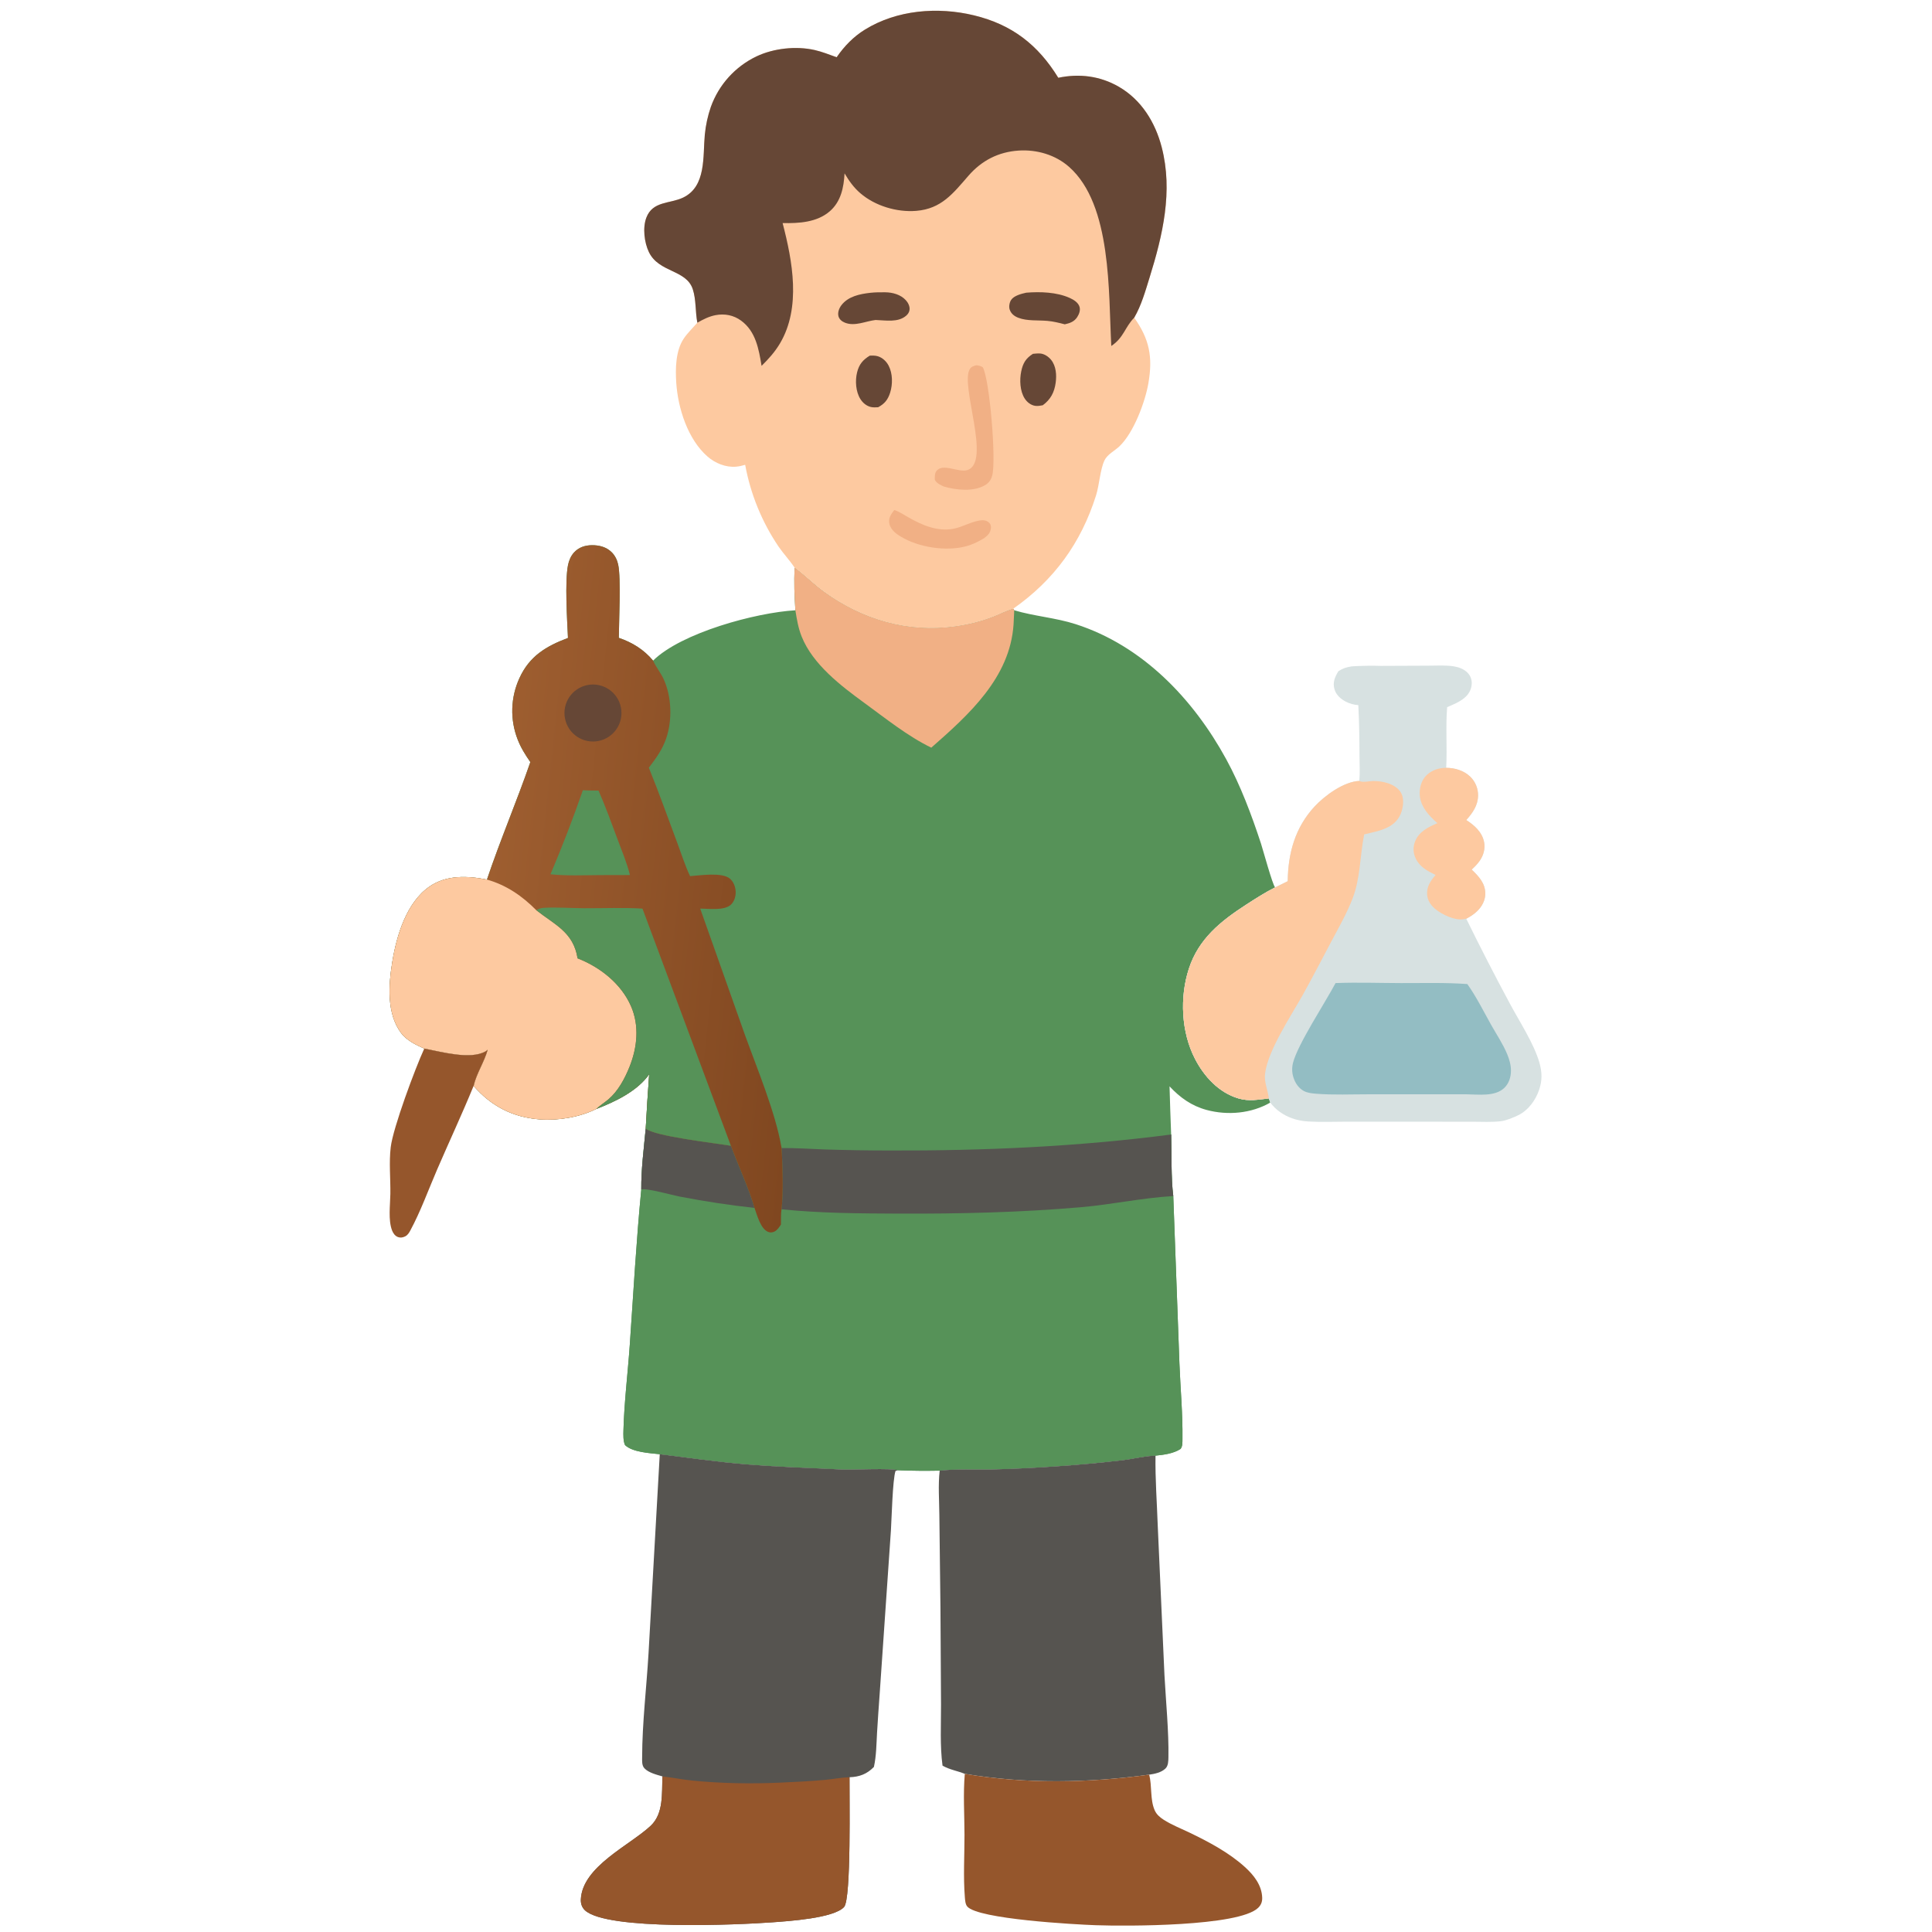 <svg version="1.1" xmlns="http://www.w3.org/2000/svg" style="display: block;" viewBox="0 0 2048 2048" width="800" height="800" preserveAspectRatio="none">
<defs>
	<linearGradient id="Gradient1" gradientUnits="userSpaceOnUse" x1="861.587" y1="957.533" x2="519.833" y2="921.171">
		<stop class="stop0" offset="0" stop-opacity="1" stop-color="rgb(128,71,32)"/>
		<stop class="stop1" offset="1" stop-opacity="1" stop-color="rgb(158,94,48)"/>
	</linearGradient>
</defs>
<path transform="translate(0,0)" fill="rgb(86,146,88)" d="M 602.075 676.254 C 601.16 656.776 598.672 616.479 602.099 599.119 C 603.069 594.206 605.133 589.286 608.555 585.571 C 613.544 580.154 620.188 578.016 627.417 577.937 C 635.235 577.851 642.997 579.875 648.6 585.592 C 652.118 589.181 654.3 593.768 655.322 598.659 C 658.366 613.222 656.09 658.418 655.976 676.15 C 670.296 681.009 682.578 688.632 692.277 700.276 C 722.287 670.708 801.249 649.364 843.14 646.917 C 842.1 631.946 841.579 616.738 842.308 601.741 L 843.692 602.76 C 854.045 610.481 863.192 619.798 873.745 627.416 C 914.479 656.82 962.333 670.885 1012.35 663.946 C 1026.58 661.971 1040.06 658.674 1053.42 653.422 C 1059.96 650.853 1067.34 646.89 1074.08 645.26 L 1075.14 646.929 C 1096.56 653.299 1118.99 654.785 1140.33 661.66 C 1211.2 684.499 1264.86 740.842 1299.79 804.708 C 1315.01 832.544 1326.82 864.091 1336.69 894.206 C 1338.62 900.081 1349.19 938.86 1351.72 940.665 C 1341.1 946.021 1330.81 952.613 1320.83 959.084 C 1293.8 976.62 1270.56 995.212 1260.24 1026.94 C 1250.41 1057.14 1252.11 1094.18 1266.81 1122.55 C 1276.5 1141.25 1291.96 1158.16 1312.66 1164.32 C 1324.09 1167.72 1333.59 1165.6 1345.05 1164.38 L 1346.52 1168.8 C 1326.47 1180.35 1301.38 1182.57 1279.15 1176.61 C 1263.24 1172.34 1250.87 1163.54 1239.76 1151.56 C 1240.23 1168.59 1240.79 1185.61 1241.47 1202.63 C 1242.13 1222.56 1241.2 1248.95 1243.72 1267.89 L 1250.25 1445.61 C 1251.29 1472 1253.81 1498.8 1253.46 1525.22 C 1253.41 1528.77 1253.7 1532.97 1251.48 1535.9 C 1244.18 1540.82 1233.51 1542.19 1224.89 1543.05 C 1213.64 1543.28 1201.39 1546.52 1190.07 1547.87 C 1166.27 1550.66 1142.4 1552.85 1118.5 1554.45 C 1095.94 1556.04 1073.35 1557.11 1050.75 1557.67 C 1032.64 1557.96 1014.09 1556.9 996.103 1558.96 C 981.408 1559.21 966.459 1559.17 951.78 1558.52 C 945.975 1556.07 902.346 1558.2 891.666 1557.67 C 857.974 1556.01 824.274 1555.04 790.648 1552.2 C 760.068 1549.61 729.807 1545.32 699.377 1541.51 C 688.521 1540.36 670.605 1539.47 662.556 1531.86 C 660.508 1527.37 660.751 1520.93 660.882 1516.01 C 661.661 1486.49 665.548 1455.1 667.61 1425.41 C 671.416 1370.63 674.465 1315.57 679.778 1260.93 C 679.582 1239.67 682.511 1217.39 684.495 1196.2 C 685.543 1177.03 686.765 1157.87 688.162 1138.73 C 675.488 1156.75 651.974 1167.92 631.994 1175.57 C 614.257 1184.34 591.66 1188.05 572.009 1186.56 C 543.58 1184.41 520.549 1172.46 502.057 1151.08 C 505.011 1138.03 513.364 1125.78 517.001 1112.67 C 516.035 1113.63 516.015 1113.75 514.636 1114.54 C 498.681 1123.71 467.338 1114.82 450.61 1111.69 L 449.747 1111.54 C 441.052 1107.72 431.029 1102.85 425.219 1095.09 C 409.607 1074.25 411.937 1043.55 415.888 1019.45 C 420.445 991.642 430.89 956.599 455.392 939.713 C 473.392 927.308 495.648 928.366 516.186 932.383 C 530.256 890.49 547.726 849.673 562.187 807.855 C 556.85 800.111 552.089 792.615 548.698 783.789 C 540.499 762.778 541.191 739.337 550.615 718.845 C 561.251 695.468 578.933 684.975 602.075 676.254 z"/>
<path transform="translate(0,0)" fill="rgb(86,146,88)" d="M 679.778 1260.93 C 679.582 1239.67 682.511 1217.39 684.495 1196.2 C 692.791 1204.39 759.49 1211.91 774.782 1214.55 C 782.25 1234.83 794.211 1260.69 799.783 1280.42 C 802.543 1288.01 806.155 1302.44 814.146 1305.81 C 816.628 1306.86 818.848 1306.54 821.219 1305.37 C 823.932 1304.04 826.197 1300.53 827.839 1298.08 C 827.954 1292.86 827.625 1287.03 828.431 1281.9 C 830.616 1265.65 829.591 1233.88 828.529 1216.98 C 843.881 1216.83 859.399 1217.97 874.752 1218.49 C 897.297 1219.19 919.852 1219.56 942.408 1219.58 C 1042.82 1219.91 1141.81 1215.6 1241.47 1202.63 C 1242.13 1222.56 1241.2 1248.95 1243.72 1267.89 L 1250.25 1445.61 C 1251.29 1472 1253.81 1498.8 1253.46 1525.22 C 1253.41 1528.77 1253.7 1532.97 1251.48 1535.9 C 1244.18 1540.82 1233.51 1542.19 1224.89 1543.05 C 1213.64 1543.28 1201.39 1546.52 1190.07 1547.87 C 1166.27 1550.66 1142.4 1552.85 1118.5 1554.45 C 1095.94 1556.04 1073.35 1557.11 1050.75 1557.67 C 1032.64 1557.96 1014.09 1556.9 996.103 1558.96 C 981.408 1559.21 966.459 1559.17 951.78 1558.52 C 945.975 1556.07 902.346 1558.2 891.666 1557.67 C 857.974 1556.01 824.274 1555.04 790.648 1552.2 C 760.068 1549.61 729.807 1545.32 699.377 1541.51 C 688.521 1540.36 670.605 1539.47 662.556 1531.86 C 660.508 1527.37 660.751 1520.93 660.882 1516.01 C 661.661 1486.49 665.548 1455.1 667.61 1425.41 C 671.416 1370.63 674.465 1315.57 679.778 1260.93 z"/>
<path transform="translate(0,0)" fill="rgb(86,84,80)" d="M 1241.47 1202.63 C 1242.13 1222.56 1241.2 1248.95 1243.72 1267.89 L 1242.72 1267.94 C 1210.51 1269.85 1178.19 1276.91 1145.91 1279.69 C 1081.42 1285.24 1017.29 1286.74 952.593 1286.49 C 911.359 1286.32 869.485 1286.09 828.431 1281.9 C 830.616 1265.65 829.591 1233.88 828.529 1216.98 C 843.881 1216.83 859.399 1217.97 874.752 1218.49 C 897.297 1219.19 919.852 1219.56 942.408 1219.58 C 1042.82 1219.91 1141.81 1215.6 1241.47 1202.63 z"/>
<path transform="translate(0,0)" fill="rgb(86,84,80)" d="M 679.778 1260.93 C 679.582 1239.67 682.511 1217.39 684.495 1196.2 C 692.791 1204.39 759.49 1211.91 774.782 1214.55 C 782.25 1234.83 794.211 1260.69 799.783 1280.42 C 772.944 1277.53 746.678 1273.44 720.155 1268.36 C 713.068 1267.01 684.822 1259.05 679.778 1260.93 z"/>
<path transform="translate(0,0)" fill="url(#Gradient1)" d="M 602.075 676.254 C 601.16 656.776 598.672 616.479 602.099 599.119 C 603.069 594.206 605.133 589.286 608.555 585.571 C 613.544 580.154 620.188 578.016 627.417 577.937 C 635.235 577.851 642.997 579.875 648.6 585.592 C 652.118 589.181 654.3 593.768 655.322 598.659 C 658.366 613.222 656.09 658.418 655.976 676.15 C 670.296 681.009 682.578 688.632 692.277 700.276 L 692.94 701.655 C 696.065 708.061 700.73 713.707 703.661 720.233 C 711.989 738.78 712.738 763.199 706.303 782.394 C 702.324 794.263 695.384 803.963 687.791 813.76 C 698.499 840.141 708.017 867.004 718.013 893.663 C 722.374 905.296 726.16 917.53 731.497 928.735 C 741.932 928.067 765.453 924.224 773.802 931.47 C 777.824 934.961 779.718 940.364 779.844 945.58 C 779.962 950.493 778.306 955.763 774.607 959.147 C 767.663 965.499 751.04 963.205 742.237 963.13 L 789.726 1097.2 C 802.475 1132.49 821.965 1179.27 828.178 1215.21 C 828.28 1215.8 828.412 1216.39 828.529 1216.98 C 829.591 1233.88 830.616 1265.65 828.431 1281.9 C 827.625 1287.03 827.954 1292.86 827.839 1298.08 C 826.197 1300.53 823.932 1304.04 821.219 1305.37 C 818.848 1306.54 816.628 1306.86 814.146 1305.81 C 806.155 1302.44 802.543 1288.01 799.783 1280.42 C 794.211 1260.69 782.25 1234.83 774.782 1214.55 C 759.49 1211.91 692.791 1204.39 684.495 1196.2 C 685.543 1177.03 686.765 1157.87 688.162 1138.73 C 675.488 1156.75 651.974 1167.92 631.994 1175.57 C 614.257 1184.34 591.66 1188.05 572.009 1186.56 C 543.58 1184.41 520.549 1172.46 502.057 1151.08 C 505.011 1138.03 513.364 1125.78 517.001 1112.67 C 516.035 1113.63 516.015 1113.75 514.636 1114.54 C 498.681 1123.71 467.338 1114.82 450.61 1111.69 L 449.747 1111.54 C 441.052 1107.72 431.029 1102.85 425.219 1095.09 C 409.607 1074.25 411.937 1043.55 415.888 1019.45 C 420.445 991.642 430.89 956.599 455.392 939.713 C 473.392 927.308 495.648 928.366 516.186 932.383 C 530.256 890.49 547.726 849.673 562.187 807.855 C 556.85 800.111 552.089 792.615 548.698 783.789 C 540.499 762.778 541.191 739.337 550.615 718.845 C 561.251 695.468 578.933 684.975 602.075 676.254 z"/>
<path transform="translate(0,0)" fill="rgb(253,201,160)" d="M 449.747 1111.54 C 441.052 1107.72 431.029 1102.85 425.219 1095.09 C 409.607 1074.25 411.937 1043.55 415.888 1019.45 C 420.445 991.642 430.89 956.599 455.392 939.713 C 473.392 927.308 495.648 928.366 516.186 932.383 C 536.656 938.16 553.58 949.756 568.397 964.781 C 588.069 980.347 607.852 987.964 612.258 1015.88 C 636.114 1025.14 658.579 1042.79 668.959 1066.76 C 677.874 1087.35 675.541 1110.34 667.356 1130.77 C 662.315 1143.36 655.348 1156.49 644.908 1165.38 C 640.752 1168.92 635.958 1171.85 631.994 1175.57 C 614.257 1184.34 591.66 1188.05 572.009 1186.56 C 543.58 1184.41 520.549 1172.46 502.057 1151.08 C 505.011 1138.03 513.364 1125.78 517.001 1112.67 C 516.035 1113.63 516.015 1113.75 514.636 1114.54 C 498.681 1123.71 467.338 1114.82 450.61 1111.69 L 449.747 1111.54 z"/>
<path transform="translate(0,0)" fill="rgb(86,146,88)" d="M 568.397 964.781 C 571.011 963.427 573.123 962.544 576.089 962.362 C 590.18 961.5 605.022 962.704 619.195 962.76 C 639.652 962.841 660.628 961.937 681.034 963.139 L 774.782 1214.55 C 759.49 1211.91 692.791 1204.39 684.495 1196.2 C 685.543 1177.03 686.765 1157.87 688.162 1138.73 C 675.488 1156.75 651.974 1167.92 631.994 1175.57 C 635.958 1171.85 640.752 1168.92 644.908 1165.38 C 655.348 1156.49 662.315 1143.36 667.356 1130.77 C 675.541 1110.34 677.874 1087.35 668.959 1066.76 C 658.579 1042.79 636.114 1025.14 612.258 1015.88 C 607.852 987.964 588.069 980.347 568.397 964.781 z"/>
<path transform="translate(0,0)" fill="rgb(86,146,88)" d="M 617.875 837.644 C 623.371 838.068 628.945 837.974 634.457 838.051 C 641.872 854.866 648.208 872.474 654.633 889.702 C 659.244 902.066 664.613 914.798 667.77 927.575 L 636.25 927.645 C 618.814 927.744 600.895 928.589 583.547 926.778 C 595.965 897.452 607.414 867.724 617.875 837.644 z"/>
<path transform="translate(0,0)" fill="rgb(102,71,54)" d="M 620.008 726.847 C 635.935 722.144 652.671 731.174 657.484 747.067 C 662.297 762.961 653.382 779.759 637.522 784.682 C 621.507 789.652 604.508 780.631 599.648 764.582 C 594.788 748.533 603.926 731.596 620.008 726.847 z"/>
<path transform="translate(0,0)" fill="rgb(241,176,133)" d="M 842.308 601.741 L 843.692 602.76 C 854.045 610.481 863.192 619.798 873.745 627.416 C 914.479 656.82 962.333 670.885 1012.35 663.946 C 1026.58 661.971 1040.06 658.674 1053.42 653.422 C 1059.96 650.853 1067.34 646.89 1074.08 645.26 L 1075.14 646.929 C 1074.96 651.968 1074.72 657.004 1074.41 662.037 C 1070.59 718.524 1027.01 757.602 987.206 792.553 C 962.268 780.483 938.393 761.251 916.004 744.937 C 891.184 726.852 861.64 704.224 849.849 674.921 C 846.194 665.838 844.657 656.547 843.14 646.917 C 842.1 631.946 841.579 616.738 842.308 601.741 z"/>
<path transform="translate(0,0)" fill="rgb(253,201,160)" d="M 886.873 60.687 C 894.98 48.953 904.617 38.955 916.782 31.432 C 950.797 10.394 994.104 6.977 1032.53 16.286 C 1072.8 26.041 1100.4 47.527 1121.83 82.443 C 1144.18 77.737 1166.28 80.524 1186.12 92.029 C 1210.02 105.898 1224.64 129.708 1231.47 156.071 C 1243.56 202.716 1232.55 249.362 1218.62 294.135 C 1214.18 308.417 1209.88 323.796 1202.31 336.772 C 1218.48 359.524 1222.12 378.389 1217.39 405.991 C 1213.92 426.275 1201.65 458.959 1186.53 473.225 C 1181.55 477.925 1173.87 481.656 1170.83 487.962 C 1166.27 497.435 1165.34 514.06 1161.9 524.997 C 1145.99 575.552 1117.37 614.901 1074.08 645.26 C 1067.34 646.89 1059.96 650.853 1053.42 653.422 C 1040.06 658.674 1026.58 661.971 1012.35 663.946 C 962.333 670.885 914.479 656.82 873.745 627.416 C 863.192 619.798 854.045 610.481 843.692 602.76 L 842.308 601.741 C 837.196 594.025 830.707 587.225 825.433 579.601 C 807.698 553.416 795.602 523.83 789.914 492.721 C 786.721 493.683 783.531 494.429 780.198 494.706 C 769.27 495.612 758.211 491.078 750.052 483.996 C 729.11 465.818 718.641 432.677 716.867 405.867 C 715.873 390.845 716.117 371.611 724.943 358.699 C 728.994 352.772 734.507 347.513 739.226 342.089 C 736.966 330.543 738.031 317.809 734.409 306.686 C 727.529 285.553 698.536 289.248 687.877 267.265 C 682.964 257.131 681.09 241.35 685.177 230.659 C 691.934 212.984 710.093 216.12 724.058 209.478 C 748.883 197.67 744.954 165.577 747.125 142.798 C 748.095 132.747 750.246 122.845 753.534 113.298 C 761.982 89.779 779.369 70.545 801.918 59.774 C 820.12 51.138 843.866 48.576 863.53 53.021 C 871.377 54.795 879.279 57.98 886.873 60.687 z"/>
<path transform="translate(0,0)" fill="rgb(102,71,54)" d="M 886.873 60.687 C 894.98 48.953 904.617 38.955 916.782 31.432 C 950.797 10.394 994.104 6.977 1032.53 16.286 C 1072.8 26.041 1100.4 47.527 1121.83 82.443 C 1144.18 77.737 1166.28 80.524 1186.12 92.029 C 1210.02 105.898 1224.64 129.708 1231.47 156.071 C 1243.56 202.716 1232.55 249.362 1218.62 294.135 C 1214.18 308.417 1209.88 323.796 1202.31 336.772 C 1192.35 346.813 1191.37 357.883 1178.02 366.745 C 1174.91 310.205 1178.8 217.175 1133.29 176.917 C 1118.78 164.081 1099.08 158.377 1079.9 159.609 C 1058.49 160.984 1040.65 170.129 1026.62 186.273 C 1010.25 205.104 997.899 221.359 971.256 223.519 C 950.719 225.185 927.649 218.306 911.964 204.798 C 904.866 198.685 900.031 191.767 895.269 183.782 C 894.443 198.61 891.505 213.593 879.691 223.888 C 866.062 235.766 846.77 236.85 829.597 236.452 C 840.112 276.738 849.341 326.002 826.829 363.991 C 821.455 373.059 814.78 380.46 807.299 387.824 C 804.366 370.08 801.158 351.184 785.482 339.802 C 777.564 334.052 768.205 332.268 758.646 334.052 C 751.714 335.346 745.288 338.597 739.226 342.089 C 736.966 330.543 738.031 317.809 734.409 306.686 C 727.529 285.553 698.536 289.248 687.877 267.265 C 682.964 257.131 681.09 241.35 685.177 230.659 C 691.934 212.984 710.093 216.12 724.058 209.478 C 748.883 197.67 744.954 165.577 747.125 142.798 C 748.095 132.747 750.246 122.845 753.534 113.298 C 761.982 89.779 779.369 70.545 801.918 59.774 C 820.12 51.138 843.866 48.576 863.53 53.021 C 871.377 54.795 879.279 57.98 886.873 60.687 z"/>
<path transform="translate(0,0)" fill="rgb(241,176,133)" d="M 1034.99 387.18 C 1037.76 387.52 1039.32 387.773 1041.76 389.259 C 1049 401.738 1056.18 487.482 1051.84 503.811 C 1050.5 508.847 1048.31 511.974 1043.74 514.559 C 1031.51 521.474 1013.54 519.517 1000.58 515.777 C 996.987 514.143 992.8 512.261 990.945 508.606 C 990.87 505.85 990.704 502.391 992.247 499.933 C 998.522 489.935 1015.99 501.364 1025.43 498.303 C 1051.15 489.97 1017.77 409.106 1027.89 391.458 C 1029.55 388.569 1032.03 388 1034.99 387.18 z"/>
<path transform="translate(0,0)" fill="rgb(241,176,133)" d="M 948.008 540.602 C 953.454 542.463 958.453 545.847 963.45 548.688 C 977.73 556.809 993.605 563.551 1010.38 560.587 C 1020.71 558.763 1031.37 551.723 1041.54 551.483 C 1044.31 551.417 1046.92 552.343 1048.84 554.39 C 1050.19 555.839 1050.63 557.916 1050.42 559.862 C 1049.86 564.944 1047.24 567.296 1043.47 570.326 C 1035.73 575.078 1028.28 578.449 1019.31 580.151 C 997.806 584.235 969.257 579.133 951.208 566.422 C 946.912 563.396 943.075 559.098 942.526 553.657 C 942.002 548.456 945.014 544.5 948.008 540.602 z"/>
<path transform="translate(0,0)" fill="rgb(102,71,54)" d="M 922.663 310.375 C 927.753 309.811 933.273 309.776 938.397 309.838 C 946.242 309.933 954.782 312.256 960.22 318.223 C 962.672 320.913 964.626 324.758 964.14 328.498 C 963.821 330.948 962.45 333.004 960.631 334.593 C 951.944 342.18 938.686 339.51 928.125 339.201 C 917.491 340.447 906.2 346.27 895.645 342.056 C 892.605 340.842 889.708 338.594 888.816 335.291 C 887.738 331.303 889.481 326.775 891.867 323.617 C 899.053 314.106 911.527 311.627 922.663 310.375 z"/>
<path transform="translate(0,0)" fill="rgb(102,71,54)" d="M 1087.8 310.27 C 1102.59 309.06 1120.11 309.616 1133.87 315.786 C 1138.07 317.669 1143.13 320.692 1144.41 325.476 C 1145.39 329.118 1143.86 333.031 1141.92 336.076 C 1138.81 340.977 1134.13 342.592 1128.72 343.79 C 1122.61 342.207 1116.69 340.723 1110.38 340.154 C 1100.49 339.26 1088.8 340.476 1079.48 336.859 C 1075.25 335.217 1071.89 332.651 1070.35 328.28 C 1069.25 325.163 1070.04 320.708 1071.79 318.024 C 1074.84 313.334 1082.71 311.433 1087.8 310.27 z"/>
<path transform="translate(0,0)" fill="rgb(102,71,54)" d="M 1094.97 375.064 C 1097.45 374.828 1100.05 374.555 1102.54 374.714 C 1106.98 374.996 1111.43 378.037 1114.17 381.392 C 1119.55 387.974 1120.19 397.585 1119.07 405.675 C 1117.65 415.948 1113.69 423.491 1105.36 429.595 C 1102.77 430.076 1099.91 430.612 1097.28 430.194 C 1092.67 429.462 1088.76 426.354 1086.27 422.512 C 1081.12 414.575 1080.68 402.626 1082.55 393.617 C 1084.35 384.937 1087.49 379.749 1094.97 375.064 z"/>
<path transform="translate(0,0)" fill="rgb(102,71,54)" d="M 921.994 376.999 C 924.781 376.869 927.98 376.819 930.66 377.678 C 935.637 379.274 939.626 383.094 942.016 387.675 C 946.33 395.947 946.381 407.379 943.616 416.136 C 941.236 423.67 937.755 427.995 930.867 431.696 C 928.387 431.848 925.684 431.998 923.249 431.453 C 918.562 430.405 914.667 427.108 912.123 423.128 C 907.132 415.323 906.34 403.596 908.534 394.773 C 910.656 386.236 914.596 381.523 921.994 376.999 z"/>
<path transform="translate(0,0)" fill="rgb(86,84,80)" d="M 699.377 1541.51 C 729.807 1545.32 760.068 1549.61 790.648 1552.2 C 824.274 1555.04 857.974 1556.01 891.666 1557.67 C 902.346 1558.2 945.975 1556.07 951.78 1558.52 L 949.282 1559.29 C 946.184 1568.51 945.173 1610.37 944.411 1622.34 L 932.46 1795.97 C 931.459 1809.49 930.545 1823.02 929.717 1836.55 C 929.032 1848.61 928.995 1861.2 926.378 1873.02 C 919.042 1880.56 911.048 1883.61 900.521 1883.94 C 900.273 1902.27 902.513 2012.97 894.761 2021.49 C 883.838 2033.5 835.251 2036.52 818.609 2037.75 C 783.453 2040.34 643.329 2046.68 620.073 2024.99 C 616.86 2021.99 615.526 2017.86 615.714 2013.53 C 617.233 1978.55 667.734 1956.08 689.737 1935.41 C 703.722 1922.28 701.38 1900.85 702.253 1883.07 C 696.255 1881.35 687.508 1879.18 683.128 1874.49 C 680.233 1871.39 680.682 1866.61 680.691 1862.66 C 680.775 1826.2 685.319 1789.12 687.464 1752.67 L 699.377 1541.51 z"/>
<path transform="translate(0,0)" fill="rgb(149,86,44)" d="M 702.253 1883.07 C 712.998 1884.29 723.633 1886.47 734.388 1887.53 C 764.519 1890.5 795.808 1891.03 826.041 1889.71 C 842.294 1889 858.618 1888.21 874.819 1886.72 C 883.254 1885.94 892.123 1884.17 900.521 1883.94 C 900.273 1902.27 902.513 2012.97 894.761 2021.49 C 883.838 2033.5 835.251 2036.52 818.609 2037.75 C 783.453 2040.34 643.329 2046.68 620.073 2024.99 C 616.86 2021.99 615.526 2017.86 615.714 2013.53 C 617.233 1978.55 667.734 1956.08 689.737 1935.41 C 703.722 1922.28 701.38 1900.85 702.253 1883.07 z"/>
<path transform="translate(0,0)" fill="rgb(215,225,225)" d="M 1432.76 706.384 C 1443.13 705.713 1453.52 705.538 1463.91 705.858 L 1514.25 705.645 C 1523.04 705.621 1532.79 704.947 1541.45 706.417 C 1546.58 707.289 1551.82 709.242 1555.55 712.999 C 1558.7 716.161 1560.26 720.221 1560.09 724.674 C 1559.86 730.965 1556.94 736.007 1552.15 739.968 C 1546.89 744.315 1540.24 746.943 1534.03 749.621 C 1532.3 771.003 1534.2 792.547 1533.03 813.926 C 1542.27 813.962 1551.77 816.785 1558.55 823.338 C 1563.97 828.609 1566.96 835.893 1566.82 843.454 C 1566.61 854.007 1561.01 861.743 1554.31 869.267 C 1562.98 874.836 1571.14 882.062 1573.21 892.688 C 1574.57 899.611 1572.56 906.727 1568.57 912.459 C 1566.16 915.915 1563.15 918.947 1560.05 921.776 C 1567.51 928.969 1574.5 936.196 1574.48 947.341 C 1574.46 954.486 1570.93 960.897 1565.92 965.792 C 1562.53 969.11 1558.5 971.714 1554.3 973.897 C 1569.08 1004.03 1584.42 1033.89 1600.31 1063.46 C 1610.4 1082.44 1626.02 1106.07 1631.84 1126.48 C 1634.69 1136.48 1634.95 1145.3 1631.53 1155.28 C 1627.73 1166.39 1620.03 1177.07 1609.24 1182.26 C 1604.06 1184.75 1596.75 1187.82 1591.06 1188.52 C 1581.26 1189.73 1570.71 1189.07 1560.82 1189.08 L 1504.96 1189.06 L 1427.59 1189.02 C 1414.02 1189.02 1400.23 1189.65 1386.69 1188.8 C 1380.61 1188.42 1374.97 1187.4 1369.23 1185.28 C 1360.1 1181.91 1352.46 1176.53 1346.52 1168.8 L 1345.05 1164.38 C 1333.59 1165.6 1324.09 1167.72 1312.66 1164.32 C 1291.96 1158.16 1276.5 1141.25 1266.81 1122.55 C 1252.11 1094.18 1250.41 1057.14 1260.24 1026.94 C 1270.56 995.212 1293.8 976.62 1320.83 959.084 C 1330.81 952.613 1341.1 946.021 1351.72 940.665 L 1365.04 934.095 C 1365.39 904.353 1372.88 877.295 1393.37 855.083 C 1404.25 843.291 1424.55 828.498 1440.92 827.819 C 1441.73 819.474 1441.16 810.693 1441.14 802.278 C 1441.09 783.966 1440.82 765.766 1439.87 747.475 C 1434.95 747.04 1430.85 746.02 1426.46 743.696 C 1421.06 740.837 1416.32 736.612 1414.58 730.564 C 1412.5 723.307 1415.08 717.651 1418.74 711.522 C 1423.46 708.425 1427.19 707.314 1432.76 706.384 z"/>
<path transform="translate(0,0)" fill="rgb(253,201,160)" d="M 1440.92 827.819 C 1441.3 827.979 1441.66 828.184 1442.06 828.3 C 1445.86 829.422 1450.99 828.083 1454.97 827.951 C 1465.04 827.616 1478.98 830.691 1484.76 839.748 C 1488.1 844.971 1487.75 852.023 1486.39 857.82 C 1484.52 865.785 1480.07 871.857 1472.98 875.969 C 1465.06 880.554 1454.91 882.352 1446.09 884.479 C 1441.51 907.161 1442.21 930.709 1433.76 952.544 C 1427.55 968.585 1418.8 983.767 1410.77 998.944 C 1400.92 1017.55 1391.27 1036.21 1381.02 1054.6 C 1368.51 1077.05 1344.25 1113.03 1341.04 1137.91 C 1339.86 1147.01 1343.97 1155.55 1345.05 1164.38 C 1333.59 1165.6 1324.09 1167.72 1312.66 1164.32 C 1291.96 1158.16 1276.5 1141.25 1266.81 1122.55 C 1252.11 1094.18 1250.41 1057.14 1260.24 1026.94 C 1270.56 995.212 1293.8 976.62 1320.83 959.084 C 1330.81 952.613 1341.1 946.021 1351.72 940.665 L 1365.04 934.095 C 1365.39 904.353 1372.88 877.295 1393.37 855.083 C 1404.25 843.291 1424.55 828.498 1440.92 827.819 z"/>
<path transform="translate(0,0)" fill="rgb(253,201,160)" d="M 1533.03 813.926 C 1542.27 813.962 1551.77 816.785 1558.55 823.338 C 1563.97 828.609 1566.96 835.893 1566.82 843.454 C 1566.61 854.007 1561.01 861.743 1554.31 869.267 C 1562.98 874.836 1571.14 882.062 1573.21 892.688 C 1574.57 899.611 1572.56 906.727 1568.57 912.459 C 1566.16 915.915 1563.15 918.947 1560.05 921.776 C 1567.51 928.969 1574.5 936.196 1574.48 947.341 C 1574.46 954.486 1570.93 960.897 1565.92 965.792 C 1562.53 969.11 1558.5 971.714 1554.3 973.897 C 1553.03 974.135 1551.77 974.36 1550.48 974.512 C 1541.45 975.574 1528.62 969.381 1521.81 963.879 C 1516.9 959.914 1513.28 954.721 1512.8 948.288 C 1512.17 939.904 1516.56 933.529 1521.77 927.499 C 1513.14 923.288 1504.99 919.032 1500.66 909.933 C 1498.02 904.377 1497.69 898.116 1499.88 892.353 C 1503.98 881.547 1513.86 876.801 1523.77 872.562 C 1522.37 871.426 1521.05 870.214 1519.75 868.967 C 1511.77 861.325 1504.88 852.272 1504.92 840.706 C 1504.95 833.767 1507.18 826.615 1512.26 821.71 C 1517.89 816.288 1525.41 813.909 1533.03 813.926 z"/>
<path transform="translate(0,0)" fill="rgb(147,189,195)" d="M 1415.75 1042.1 C 1438.8 1041.21 1462.18 1042.04 1485.27 1042.11 C 1508.58 1042.17 1532.17 1041.43 1555.42 1043.14 C 1565.05 1056.63 1572.65 1072.14 1580.78 1086.59 C 1586.42 1096.61 1593.29 1106.81 1597.67 1117.44 C 1600.02 1123.14 1601.73 1128.98 1601.67 1135.2 C 1601.61 1141.99 1599.44 1148.74 1594.39 1153.45 C 1584.55 1162.63 1567.19 1160.13 1554.75 1160.01 L 1450.7 1160 C 1432.44 1159.99 1413.63 1160.85 1395.42 1159.42 C 1390.97 1159.07 1386.11 1158.62 1382.12 1156.49 C 1376.59 1153.55 1372.9 1147.95 1371.08 1142.09 C 1369.47 1137.04 1369.33 1131.62 1370.69 1126.49 C 1375.8 1106.74 1404.63 1063.06 1415.75 1042.1 z"/>
<path transform="translate(0,0)" fill="rgb(86,84,80)" d="M 996.103 1558.96 C 1014.09 1556.9 1032.64 1557.96 1050.75 1557.67 C 1073.35 1557.11 1095.94 1556.04 1118.5 1554.45 C 1142.4 1552.85 1166.27 1550.66 1190.07 1547.87 C 1201.39 1546.52 1213.64 1543.28 1224.89 1543.05 C 1224.51 1567.7 1226.39 1592.56 1227.25 1617.2 L 1234.39 1775.98 C 1235.85 1802.92 1239.08 1836.31 1238.58 1862.62 C 1238.5 1866.61 1238.51 1871.73 1235.43 1874.7 C 1231.05 1878.94 1224.02 1880.41 1218.19 1881.22 C 1153.48 1890.09 1087.35 1891.29 1022.74 1880.36 C 1014.77 1877.1 1006.74 1876.06 999.12 1871.65 C 996.294 1850.62 997.575 1828.25 997.526 1807.02 L 996.921 1704.66 L 995.754 1606.02 C 995.636 1590.6 994.347 1574.26 996.103 1558.96 z"/>
<path transform="translate(0,0)" fill="rgb(149,86,44)" d="M 1022.74 1880.36 C 1087.35 1891.29 1153.48 1890.09 1218.19 1881.22 C 1221.32 1893.17 1219.03 1907.36 1223.89 1918.68 C 1225.85 1923.27 1229.28 1926.26 1233.4 1928.92 C 1241.78 1934.34 1251.62 1938.17 1260.62 1942.49 C 1281.12 1952.32 1302.68 1963.77 1319.57 1979.06 C 1329.03 1987.61 1337.63 1998.41 1337.98 2011.75 C 1338.09 2016.06 1336.75 2019.44 1333.63 2022.43 C 1313.05 2042.18 1194.26 2041.97 1161.49 2040.8 C 1139.52 2040.02 1036.57 2034.41 1025.29 2020.93 C 1023.26 2018.5 1023.04 2014.17 1022.78 2011.09 C 1021.03 1989.57 1022.43 1966.68 1022.4 1945 C 1022.38 1923.7 1020.86 1901.53 1022.74 1880.36 z"/>
<path transform="translate(0,0)" fill="rgb(149,86,44)" d="M 449.747 1111.54 L 450.61 1111.69 C 467.338 1114.82 498.681 1123.71 514.636 1114.54 C 516.015 1113.75 516.035 1113.63 517.001 1112.67 C 513.364 1125.78 505.011 1138.03 502.057 1151.08 C 489.848 1180.89 476.184 1210.1 463.41 1239.68 C 454.233 1260.93 445.868 1284.23 434.851 1304.57 C 433.535 1307 432.032 1309.39 429.446 1310.65 C 427.007 1311.84 424.539 1312.3 421.915 1311.35 C 418.776 1310.22 416.759 1307.33 415.607 1304.34 C 411.385 1293.36 413.622 1277.33 413.795 1265.71 C 414.041 1249.27 412.249 1232.39 414.187 1216.04 C 416.618 1195.54 440.23 1132.16 449.747 1111.54 z"/>
</svg>
